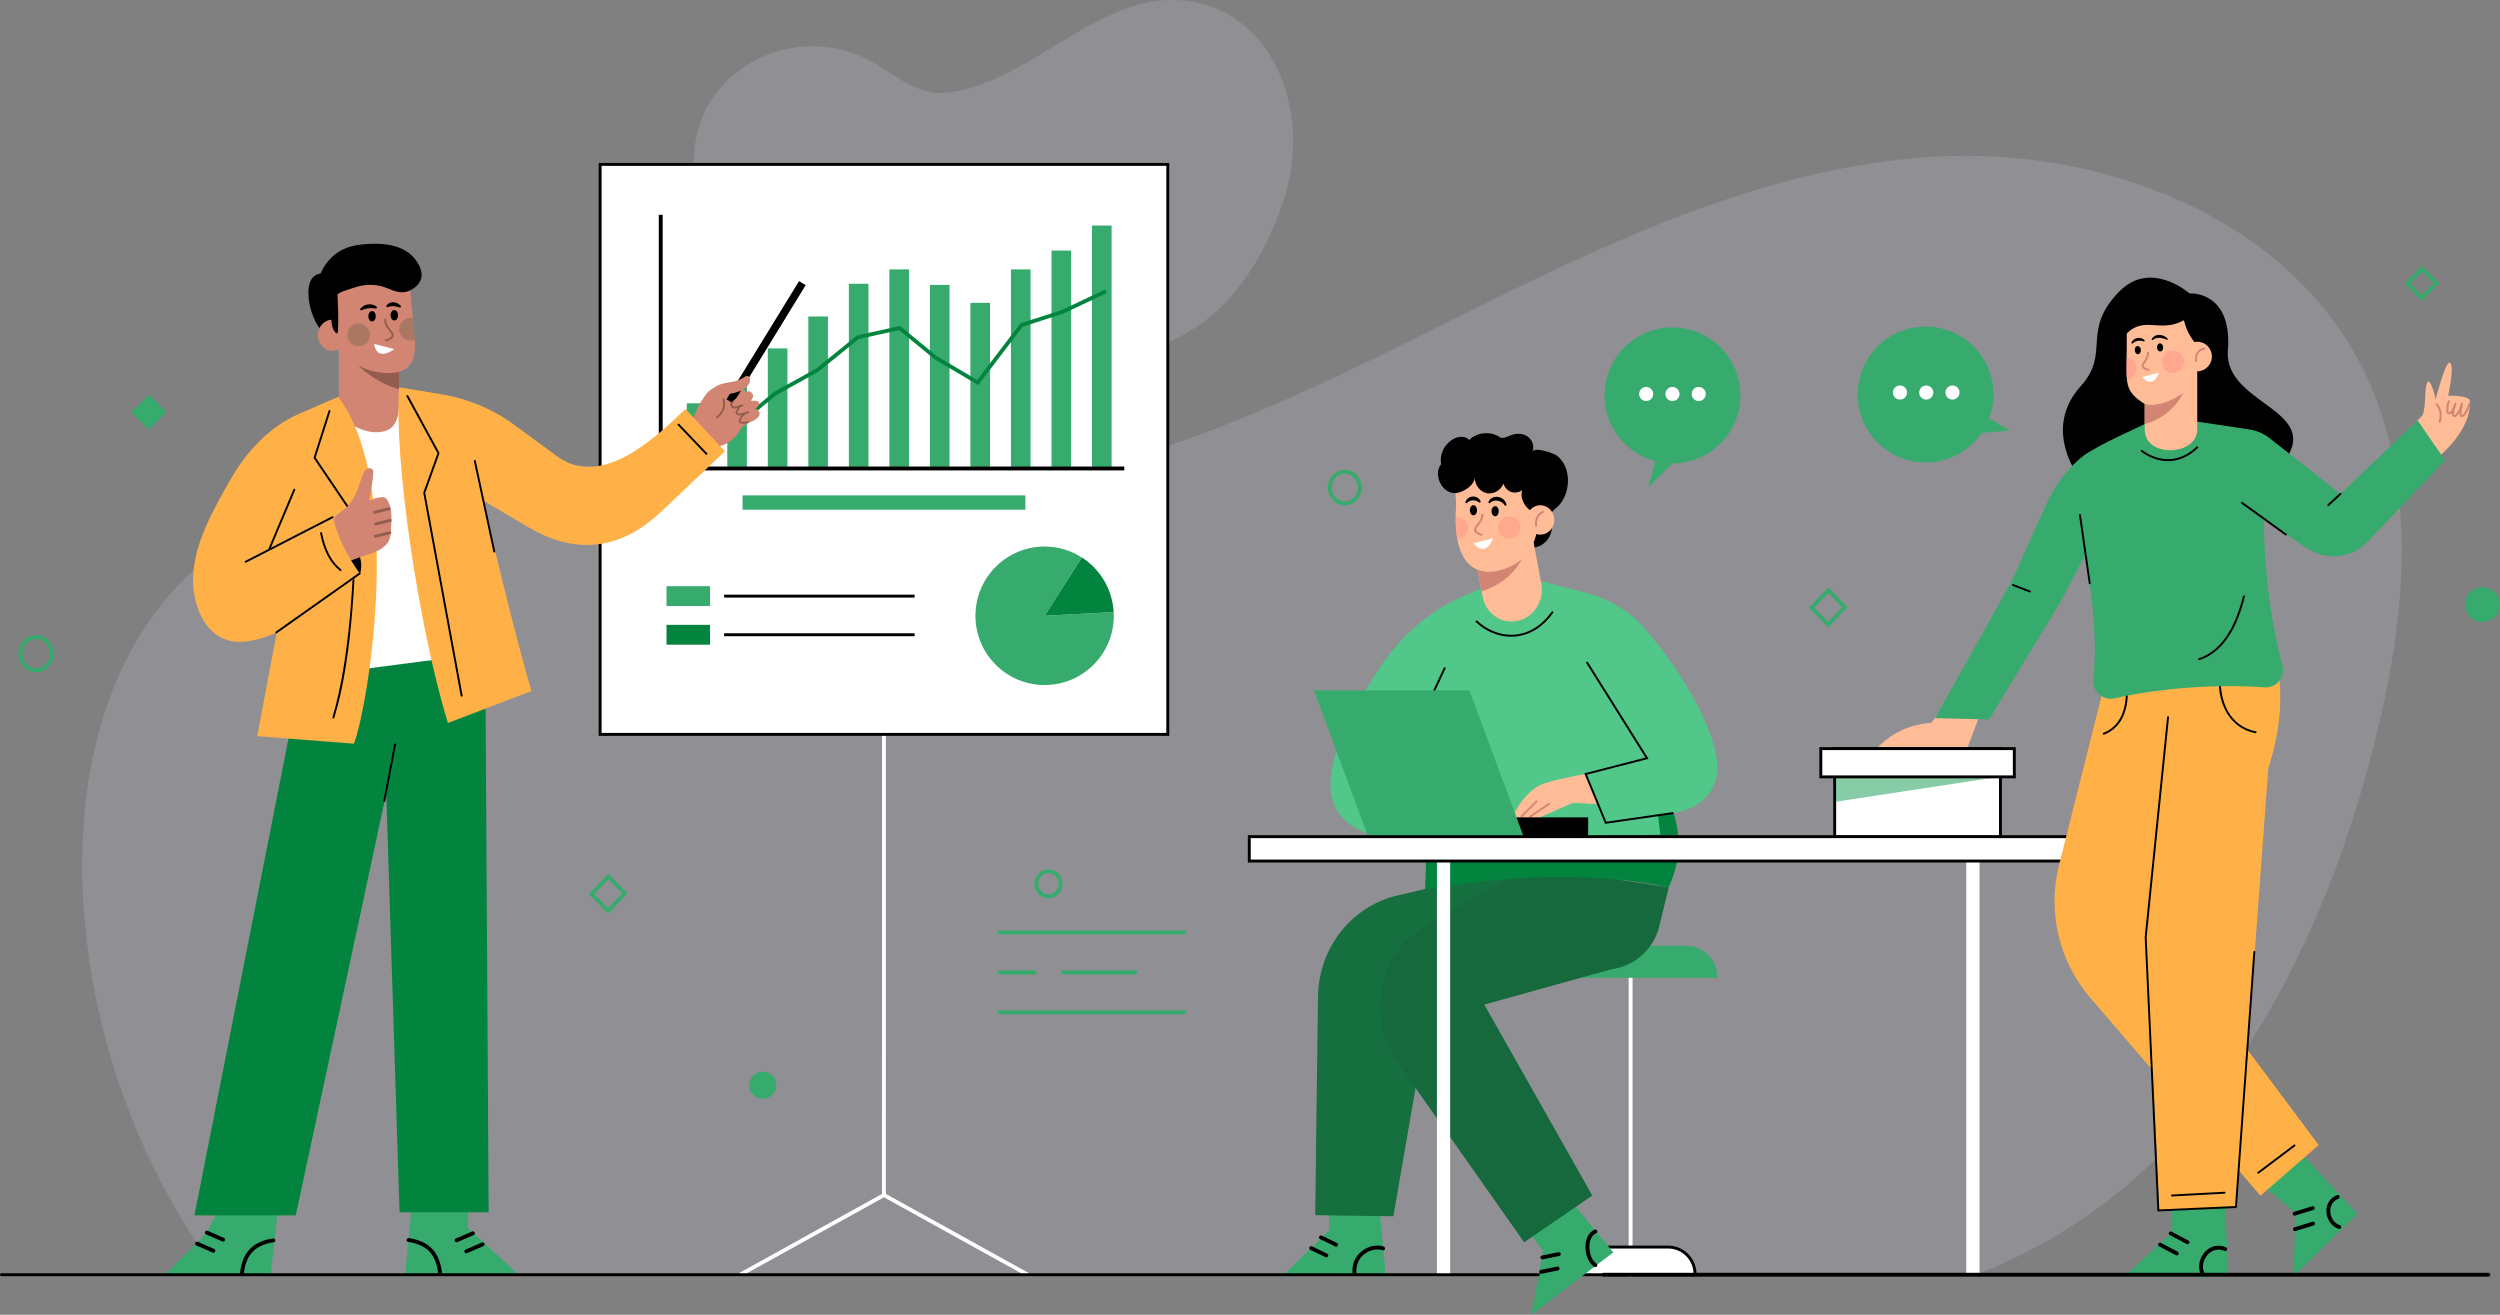 <svg width="888" height="467" viewBox="0 0 888 467" fill="none" xmlns="http://www.w3.org/2000/svg">
<rect x="0" y="0" width="888" height="467" fill="#808080" stroke="none"/>
<g clip-path="url(#clip0_2_95)">
<g opacity="0.4">
<path opacity="0.4" d="M843.175 264.902C825.589 333.915 791.08 403.164 729.76 439.287C721.215 444.325 712.326 448.602 703.201 452.27H77.38C48.483 413.169 31.56 365.332 29.403 316.751C27.757 279.616 35.446 240.43 59.488 212.098C91.923 173.896 146.717 163.278 196.767 164.913C246.831 166.547 296.688 177.909 346.587 173.48C406.619 168.136 462.034 140.429 515.983 113.534C569.933 86.639 625.831 59.579 685.975 55.718C746.12 51.869 812.179 76.869 839.196 130.794C859.67 171.652 854.457 220.607 843.175 264.902Z" fill="#E5E5FF"/>
</g>
<g opacity="0.4">
<path opacity="0.4" d="M455.871 71.383C444.38 105.533 423.825 123.094 396.648 126.456C369.515 129.811 342.434 123.706 315.279 124.812C296.482 125.576 276.893 123.648 264.552 106.913C251.509 89.224 239.187 58.803 251.583 37.336C263.667 16.404 291.005 10.84 310.314 22.283C317.487 26.534 325.917 33.497 334.568 33.016C348.461 32.246 361.81 24.081 374.808 16.159C387.803 8.239 401.249 0.294 415.132 0.01C450.729 -0.722 466.976 38.38 455.871 71.383Z" fill="#E5E5FF"/>
</g>
<path d="M372.419 319.059C369.657 319.059 367.406 316.751 367.406 313.911C367.406 311.072 369.653 308.764 372.419 308.764C375.182 308.764 377.432 311.072 377.432 313.911C377.432 316.751 375.185 319.059 372.419 319.059ZM372.419 310.15C370.416 310.15 368.791 311.839 368.791 313.911C368.791 315.984 370.42 317.673 372.419 317.673C374.422 317.673 376.048 315.984 376.048 313.911C376.048 311.839 374.422 310.15 372.419 310.15Z" fill="#36AB6D"/>
<path d="M12.828 238.806C9.379 238.806 6.572 235.837 6.572 232.189C6.572 228.54 9.379 225.571 12.828 225.571C16.276 225.571 19.083 228.54 19.083 232.189C19.083 235.837 16.276 238.806 12.828 238.806ZM12.828 226.954C10.142 226.954 7.956 229.304 7.956 232.189C7.956 235.073 10.142 237.423 12.828 237.423C15.516 237.423 17.699 235.073 17.699 232.189C17.699 229.301 15.513 226.954 12.828 226.954Z" fill="#36AB6D"/>
<path d="M270.908 390.287C273.58 390.287 275.747 388.131 275.747 385.471C275.747 382.812 273.58 380.656 270.908 380.656C268.235 380.656 266.068 382.812 266.068 385.471C266.068 388.131 268.235 390.287 270.908 390.287Z" fill="#36AB6D"/>
<path d="M881.776 220.93C885.212 220.93 887.997 218.159 887.997 214.741C887.997 211.323 885.212 208.552 881.776 208.552C878.341 208.552 875.556 211.323 875.556 214.741C875.556 218.159 878.341 220.93 881.776 220.93Z" fill="#36AB6D"/>
<path d="M477.672 179.514C474.352 179.514 471.654 176.677 471.654 173.193C471.654 169.709 474.356 166.872 477.672 166.872C480.991 166.872 483.69 169.709 483.69 173.193C483.69 176.677 480.988 179.514 477.672 179.514ZM477.672 168.255C475.115 168.255 473.035 170.469 473.035 173.193C473.035 175.917 475.115 178.131 477.672 178.131C480.228 178.131 482.308 175.917 482.308 173.193C482.308 170.469 480.228 168.255 477.672 168.255Z" fill="#36AB6D"/>
<path d="M649.312 222.844L642.48 215.843L649.451 208.701L656.283 215.702L649.312 222.844ZM644.415 215.843L649.315 220.862L654.354 215.698L649.454 210.68L644.415 215.843Z" fill="#36AB6D"/>
<path d="M59.099 146.298L52.95 140.142L46.655 146.444L52.804 152.6L59.099 146.298Z" fill="#36AB6D"/>
<path d="M215.937 324.526L209.105 317.525L216.076 310.382L222.908 317.383L215.937 324.526ZM211.04 317.525L215.941 322.543L220.979 317.38L216.079 312.361L211.04 317.525Z" fill="#36AB6D"/>
<path d="M860.191 106.81L854.08 100.692L860.314 94.452L866.425 100.57L860.191 106.81ZM856.038 100.695L860.195 104.853L864.47 100.573L860.317 96.415L856.038 100.695Z" fill="#36AB6D"/>
<path d="M420.715 331.949H355.084C354.691 331.949 354.373 331.63 354.373 331.236C354.373 330.843 354.691 330.524 355.084 330.524H420.715C421.108 330.524 421.427 330.843 421.427 331.236C421.427 331.63 421.108 331.949 420.715 331.949Z" fill="#36AB6D"/>
<path d="M367.499 346.121H355.084C354.691 346.121 354.373 345.802 354.373 345.409C354.373 345.016 354.691 344.697 355.084 344.697H367.499C367.892 344.697 368.211 345.016 368.211 345.409C368.211 345.802 367.892 346.121 367.499 346.121Z" fill="#36AB6D"/>
<path d="M403.229 346.121H377.552C377.159 346.121 376.84 345.802 376.84 345.409C376.84 345.016 377.159 344.697 377.552 344.697H403.229C403.622 344.697 403.94 345.016 403.94 345.409C403.94 345.802 403.622 346.121 403.229 346.121Z" fill="#36AB6D"/>
<path d="M420.715 360.294H355.084C354.691 360.294 354.373 359.975 354.373 359.582C354.373 359.189 354.691 358.87 355.084 358.87H420.715C421.108 358.87 421.427 359.189 421.427 359.582C421.427 359.975 421.108 360.294 420.715 360.294Z" fill="#36AB6D"/>
<path d="M579.193 453.469C578.81 453.469 578.501 453.16 578.501 452.776V342.65C578.501 342.266 578.81 341.957 579.193 341.957C579.576 341.957 579.885 342.266 579.885 342.65V452.776C579.882 453.16 579.573 453.469 579.193 453.469Z" fill="white"/>
<path d="M602.079 452.779H556.304V452.554C556.304 447.251 560.599 442.952 565.895 442.952H592.487C597.784 442.952 602.079 447.251 602.079 452.554V452.779Z" fill="white"/>
<path d="M602.597 453.298H555.786V452.554C555.786 446.974 560.322 442.433 565.896 442.433H592.487C598.061 442.433 602.597 446.974 602.597 452.554V453.298ZM556.829 452.257H601.557C601.403 447.384 597.394 443.467 592.487 443.467H565.896C560.992 443.467 556.983 447.387 556.829 452.257Z" fill="black"/>
<path d="M610.009 347.314H548.377V335.929H598.898C605.035 335.929 610.009 340.909 610.009 347.053V347.314Z" fill="#36AB6D"/>
<path d="M489.739 426.407L492.144 452.779H456.068L472.163 436.953L471.979 426.616L489.739 426.407Z" fill="#36AB6D"/>
<path d="M474.558 442.81C474.459 442.81 474.356 442.787 474.259 442.742L468.901 440.147C468.557 439.98 468.415 439.567 468.579 439.222C468.747 438.877 469.159 438.736 469.503 438.9L474.861 441.495C475.206 441.662 475.347 442.075 475.183 442.42C475.064 442.665 474.816 442.81 474.558 442.81Z" fill="black"/>
<path d="M471.104 446.616C471.004 446.616 470.901 446.594 470.804 446.549L465.447 443.954C465.102 443.786 464.96 443.374 465.125 443.029C465.292 442.684 465.704 442.542 466.049 442.707L471.406 445.301C471.751 445.469 471.892 445.882 471.728 446.226C471.606 446.471 471.361 446.616 471.104 446.616Z" fill="black"/>
<path d="M481.127 453.018C480.776 453.018 480.473 452.75 480.441 452.393C480.122 449.131 481.294 446.281 483.741 444.376C486.046 442.581 489.169 441.94 491.51 442.784C491.871 442.913 492.054 443.309 491.925 443.67C491.797 444.028 491.401 444.218 491.04 444.086C489.157 443.406 486.504 443.977 484.588 445.469C482.527 447.074 481.542 449.485 481.812 452.257C481.851 452.638 481.571 452.976 481.191 453.015C481.172 453.015 481.149 453.018 481.127 453.018Z" fill="black"/>
<path d="M539.198 307.916L494.975 318.417C479.53 322.714 468.634 336.893 468.164 353.47L467.16 431.632L494.914 432.015L508.971 350.989L539.198 307.916Z" fill="#156F3F"/>
<path d="M553.1 420.663L573.053 444.84L543.972 467L548.107 444.434L538.901 431.741L553.1 420.663Z" fill="#36AB6D"/>
<path d="M547.862 447.326C547.54 447.326 547.25 447.1 547.186 446.771C547.108 446.397 547.353 446.033 547.727 445.956L553.561 444.773C553.934 444.695 554.298 444.94 554.375 445.314C554.453 445.688 554.208 446.052 553.835 446.13L548 447.313C547.952 447.319 547.907 447.326 547.862 447.326Z" fill="black"/>
<path d="M547.414 452.447C547.092 452.447 546.803 452.222 546.738 451.893C546.661 451.519 546.906 451.155 547.279 451.077L553.113 449.895C553.487 449.817 553.854 450.062 553.928 450.436C554.005 450.81 553.76 451.174 553.387 451.252L547.553 452.434C547.505 452.444 547.459 452.447 547.414 452.447Z" fill="black"/>
<path d="M566.665 450.088C566.533 450.088 566.398 450.049 566.282 449.972C563.77 448.289 562.93 444.621 563.213 441.923C563.481 439.361 564.653 437.482 566.43 436.769C566.784 436.628 567.187 436.802 567.328 437.156C567.47 437.511 567.299 437.914 566.942 438.055C565.677 438.562 564.798 440.06 564.588 442.068C564.34 444.438 565.107 447.519 567.052 448.821C567.37 449.034 567.454 449.463 567.241 449.782C567.109 449.982 566.89 450.088 566.665 450.088Z" fill="black"/>
<path d="M592.754 315.185L589.274 329.396C589.045 330.453 588.614 331.646 588.005 332.893C584.908 339.253 579.061 343.366 572.612 344.223L527.214 356.823L565.58 424.644L541.384 441.253L496.333 377.236C486.092 362.531 489.295 341.206 503.278 331.02C508.063 327.536 511.756 325.022 512.294 325.141L544.034 307.684L592.754 315.185Z" fill="#15693C"/>
<path d="M507.165 287.716L506.202 315.939C533.315 311.288 563.977 309.16 592.706 315.181C598.473 302.582 596.551 292.373 591.505 280.657L507.165 287.716Z" fill="#02843F"/>
<path d="M500.496 297.779C500.496 297.779 476.909 299.842 473.055 283.087C470.189 270.642 480.795 251.138 490.255 236.895C497.776 225.568 507.989 216.926 519.641 211.834L532.932 206.025L551.899 212.872L582.149 231.283L589.747 296.49C589.744 296.49 500.046 297.779 500.496 297.779Z" fill="#51C789"/>
<path d="M567.599 274.233L563.22 274.932C559.369 275.548 553.329 276.808 549.394 277.969C540.84 280.492 537.211 290.597 537.211 290.597L545.074 291.074L558.725 285.192L569.64 285.698L567.599 274.233Z" fill="#FFBC96"/>
<path d="M543.431 290.468C543.319 290.468 543.209 290.414 543.145 290.314C543.039 290.156 543.081 289.94 543.238 289.834L550.064 285.25C550.222 285.144 550.438 285.186 550.544 285.344C550.65 285.501 550.608 285.717 550.45 285.824L543.625 290.407C543.563 290.449 543.496 290.468 543.431 290.468Z" fill="#D28572"/>
<path d="M540.492 290.294C540.405 290.294 540.315 290.262 540.247 290.195C540.112 290.059 540.112 289.84 540.247 289.705L545.518 284.428C545.653 284.293 545.872 284.293 546.007 284.428C546.143 284.563 546.143 284.783 546.007 284.918L540.737 290.195C540.669 290.262 540.582 290.294 540.492 290.294Z" fill="#D28572"/>
<path d="M542.968 205.31L564.257 210.796C569.959 212.353 577.245 216.191 580.906 219.792C590.774 229.494 608.789 254.858 609.941 271.467C610.543 280.141 604.941 287.258 594.129 288.821L570.361 292.254L563.152 274.865L585.017 269.321L565.075 237.317L542.968 205.31Z" fill="#51C789"/>
<path d="M570.146 292.631L562.747 274.694L584.473 269.098L563.445 235.544C563.342 235.383 563.394 235.167 563.555 235.067C563.716 234.964 563.928 235.015 564.031 235.177L585.565 269.533L563.69 275.164L570.58 291.867L594.081 288.473C594.271 288.444 594.445 288.576 594.474 288.767C594.5 288.957 594.371 289.131 594.181 289.16L570.146 292.631Z" fill="black"/>
<path d="M536.757 226.164C532.272 226.164 527.777 224.317 524.21 220.965C524.071 220.833 524.065 220.614 524.194 220.475C524.326 220.337 524.542 220.33 524.683 220.459C528.534 224.079 533.502 225.877 538.312 225.391C543.303 224.888 547.733 222.084 551.124 217.281C551.233 217.126 551.449 217.088 551.606 217.197C551.761 217.307 551.8 217.523 551.69 217.681C548.181 222.651 543.58 225.555 538.383 226.08C537.845 226.138 537.301 226.164 536.757 226.164Z" fill="black"/>
<path d="M504.402 256.357C504.354 256.357 504.302 256.347 504.254 256.324C504.08 256.244 504.006 256.038 504.086 255.863L512.844 237.178C512.925 237.004 513.131 236.93 513.305 237.011C513.478 237.091 513.553 237.297 513.472 237.472L504.714 256.157C504.656 256.282 504.531 256.357 504.402 256.357Z" fill="black"/>
<path d="M513.121 168.178C511.82 166.147 511.424 163.559 512.062 161.232C512.699 158.904 514.357 156.88 516.511 155.797C518.231 154.933 520.604 154.798 521.827 156.284C524.68 153.46 529.596 153.057 532.871 155.378C533.872 156.081 536.567 154.54 537.584 154.292C539.565 153.812 541.554 154.06 543.139 155.517C544.471 156.742 545.067 158.837 544.246 160.452C545.199 158.585 551.986 161.041 553.033 161.86C558.3 165.983 558.004 174.998 553.599 179.649C552.733 180.561 551.407 181.206 551.065 182.418C550.637 183.936 550.312 183.214 550.837 184.7C552.595 189.654 548.532 194.986 543.293 194.596L513.121 168.178Z" fill="black"/>
<path d="M539.062 220.536C533.309 221.787 527.735 217.916 526.621 211.908L526.277 210.038L523.959 197.577L523.778 196.6L544.645 192.088L547.488 207.382C548.602 213.403 544.829 219.289 539.062 220.536Z" fill="#FFBC96"/>
<path d="M541.023 197.8C538.061 203.595 533.289 207.798 526.274 210.038L523.955 197.577L541.023 197.8Z" fill="#D28572"/>
<path d="M536.5 201.216C527.845 205.149 519.825 203.389 517.625 191.501C517.21 189.274 517.004 186.686 517.03 183.707C517.043 182.876 517.072 182.006 517.114 181.106C517.542 172.996 515.246 169.419 517.416 166.676C521.261 161.802 527.259 163.859 532.391 163.859C540.589 163.859 546.065 167.997 546.59 178.876C547.022 187.611 545.515 197.132 536.5 201.216Z" fill="#FFBC96"/>
<path d="M514.425 163.388C508.14 164.954 510.671 174.676 516.383 175.153C518.91 175.366 523.756 172.71 523.811 169.557C523.765 172.158 525.652 174.65 528.057 175.166C530.462 175.681 533.112 174.167 534.03 171.752C534.426 173.135 535.485 174.283 536.78 174.737C538.074 175.192 539.568 174.937 540.666 174.079C539.883 176.626 541.236 179.475 543.242 181.103C545.248 182.731 547.778 183.411 550.235 184.033L546.803 165.048C546.803 165.048 528.656 160.1 528.138 160.1C527.616 160.1 514.431 163.388 514.425 163.388Z" fill="black"/>
<path d="M547.118 189.903C549.867 189.903 552.096 187.566 552.096 184.684C552.096 181.802 549.867 179.466 547.118 179.466C544.369 179.466 542.141 181.802 542.141 184.684C542.141 187.566 544.369 189.903 547.118 189.903Z" fill="#FFBC96"/>
<path d="M529.783 181.586C529.783 182.579 530.36 183.385 531.068 183.385C531.776 183.385 532.353 182.579 532.353 181.586C532.353 180.594 531.776 179.788 531.068 179.788C530.36 179.788 529.783 180.59 529.783 181.586Z" fill="black"/>
<path d="M522.078 181.245C522.078 182.238 522.655 183.043 523.363 183.043C524.071 183.043 524.648 182.238 524.648 181.245C524.648 180.252 524.071 179.446 523.363 179.446C522.655 179.446 522.078 180.252 522.078 181.245Z" fill="black"/>
<path d="M526.229 190.293C526.19 190.293 526.155 190.286 526.116 190.273L526.039 190.247C525.285 189.99 524.248 189.632 523.785 188.839C523.212 187.859 524.116 186.815 524.458 186.421C525.243 185.512 526.154 184.278 526.206 182.789C526.212 182.599 526.383 182.45 526.563 182.454C526.753 182.46 526.905 182.621 526.898 182.811C526.84 184.516 525.842 185.877 524.983 186.873C524.355 187.598 524.165 188.11 524.387 188.488C524.722 189.061 525.581 189.355 526.267 189.593L526.348 189.619C526.528 189.68 526.625 189.877 526.563 190.057C526.505 190.202 526.37 190.293 526.229 190.293Z" fill="#D28572"/>
<path d="M530.375 191.16L523.408 192.958C523.408 192.958 527.388 198.512 530.375 191.16Z" fill="white"/>
<path d="M534.626 179.649C534.275 179.14 533.895 178.731 533.444 178.434C533.003 178.131 532.507 177.935 531.995 177.847C531.483 177.76 530.965 177.78 530.475 177.922C529.986 178.063 529.535 178.341 529.12 178.789L528.647 178.56C528.782 177.847 529.313 177.187 530.002 176.832C530.688 176.468 531.493 176.381 532.233 176.523C532.977 176.661 533.676 177.026 534.197 177.557C534.719 178.089 535.06 178.782 535.125 179.485L534.626 179.649Z" fill="black"/>
<path d="M520.514 178.586C520.552 177.973 520.922 177.409 521.399 177.019C521.882 176.629 522.494 176.397 523.125 176.365C523.756 176.326 524.403 176.503 524.912 176.855C525.424 177.2 525.794 177.69 525.984 178.225L525.562 178.54C525.124 178.27 524.741 178.044 524.351 177.902C523.962 177.76 523.579 177.696 523.186 177.709C522.796 177.722 522.4 177.815 522.03 177.989C521.657 178.157 521.315 178.402 521.009 178.756L520.514 178.586Z" fill="black"/>
<path opacity="0.5" d="M536.666 191.277C538.801 190.932 540.252 188.92 539.907 186.783C539.561 184.646 537.551 183.193 535.417 183.539C533.282 183.884 531.831 185.897 532.176 188.034C532.521 190.171 534.532 191.623 536.666 191.277Z" fill="#FF9289"/>
<path opacity="0.5" d="M521.528 187.485C521.582 189.435 520.172 191.166 518.195 191.456C518.002 191.485 517.809 191.498 517.629 191.498C517.213 189.271 517.007 186.682 517.033 183.704C519.148 183.385 521.112 184.826 521.47 186.915L521.483 186.998C521.512 187.169 521.512 187.321 521.528 187.485Z" fill="#FF9289"/>
<path d="M545.592 187.092C545.415 187.092 545.264 186.953 545.248 186.773C545.045 184.22 545.953 182.447 547.949 181.503C548.123 181.422 548.329 181.496 548.409 181.667C548.49 181.841 548.416 182.047 548.245 182.128C546.51 182.95 545.756 184.449 545.937 186.718C545.953 186.908 545.811 187.076 545.618 187.092C545.608 187.092 545.602 187.092 545.592 187.092Z" fill="#D28572"/>
<path d="M564.115 290.327H530.714V298.14H564.115V290.327Z" fill="black"/>
<path d="M541.561 298.14H486.352L466.709 245.22H521.917L541.561 298.14Z" fill="#36AB6D"/>
<path d="M313.962 425.204C313.579 425.204 313.27 424.895 313.27 424.511L313.295 243.322C313.295 242.938 313.604 242.629 313.988 242.629C314.371 242.629 314.68 242.938 314.68 243.322L314.654 424.511C314.654 424.895 314.345 425.204 313.962 425.204Z" fill="white"/>
<path d="M364.75 453.298C364.637 453.298 364.521 453.269 364.415 453.211L313.984 425.275L263.554 453.211C263.219 453.395 262.8 453.276 262.614 452.94C262.43 452.605 262.549 452.186 262.884 451.999L313.984 423.693L365.084 451.999C365.419 452.183 365.538 452.605 365.355 452.94C365.229 453.169 364.994 453.298 364.75 453.298Z" fill="white"/>
<path d="M414.8 58.396H213.172V260.853H414.8V58.396Z" fill="white"/>
<path d="M415.319 261.372H212.653V57.877H415.319V261.372ZM213.69 260.334H414.282V58.915H213.69V260.334Z" fill="black"/>
<path d="M252.198 208.22H236.743V215.266H252.198V208.22Z" fill="#36AB6D"/>
<path d="M324.873 211.224H257.211V212.262H324.873V211.224Z" fill="black"/>
<path d="M252.198 221.942H236.743V228.988H252.198V221.942Z" fill="#02843F"/>
<path d="M324.873 224.943H257.211V225.981H324.873V224.943Z" fill="black"/>
<path d="M250.897 143.255H243.933V166.55H250.897V143.255Z" fill="#36AB6D"/>
<path d="M265.292 136.203H258.328V166.55H265.292V136.203Z" fill="#36AB6D"/>
<path d="M279.688 123.764H272.724V166.55H279.688V123.764Z" fill="#36AB6D"/>
<path d="M294.083 112.418H287.119V166.55H294.083V112.418Z" fill="#36AB6D"/>
<path d="M308.475 100.792H301.511V166.55H308.475V100.792Z" fill="#36AB6D"/>
<path d="M322.871 95.693H315.906V166.55H322.871V95.693Z" fill="#36AB6D"/>
<path d="M337.266 101.198H330.302V166.553H337.266V101.198Z" fill="#36AB6D"/>
<path d="M351.662 107.567H344.697V166.55H351.662V107.567Z" fill="#36AB6D"/>
<path d="M366.057 95.693H359.093V166.55H366.057V95.693Z" fill="#36AB6D"/>
<path d="M380.452 89.001H373.488V166.55H380.452V89.001Z" fill="#36AB6D"/>
<path d="M394.844 80.105H387.88V166.55H394.844V80.105Z" fill="#36AB6D"/>
<path d="M399.355 167.095H234V76.305H235.384V165.712H399.355V167.095Z" fill="black"/>
<path d="M247.539 154.263L247.294 152.899L261.509 150.34L275.048 139.11L275.106 139.081L289.868 130.933L304.393 119.152L319.696 115.774L332.881 126.581L347.122 134.962L362.441 114.839L377.052 110.156L392.568 102.816L393.157 104.067L377.516 111.458L363.275 116.025L347.479 136.78L332.047 127.687L319.342 117.269L305.011 120.435L290.644 132.087L290.59 132.116L275.83 140.261L262.111 151.639L247.539 154.263Z" fill="#02843F"/>
<path d="M364.218 175.962H263.75V181.039H364.218V175.962Z" fill="#36AB6D"/>
<path d="M371.054 218.722L384.252 197.996C380.436 195.556 375.916 194.125 371.054 194.125C357.483 194.125 346.481 205.139 346.481 218.725C346.481 232.311 357.483 243.325 371.054 243.325C384.625 243.325 395.627 232.311 395.627 218.725C395.627 218.274 395.582 217.832 395.559 217.387L371.054 218.722Z" fill="#36AB6D"/>
<path d="M395.559 217.384C395.121 209.229 390.73 202.138 384.252 197.996L371.054 218.722L395.559 217.384Z" fill="#02843F"/>
<path d="M146.581 425.024L143.893 452.854H184.223L166.228 436.157L166.437 425.246L146.581 425.024Z" fill="#36AB6D"/>
<path d="M162.174 441.253C161.907 441.253 161.653 441.095 161.54 440.834C161.389 440.483 161.55 440.076 161.901 439.925L167.696 437.421C168.047 437.269 168.453 437.43 168.604 437.782C168.755 438.133 168.594 438.539 168.243 438.691L162.448 441.195C162.358 441.234 162.264 441.253 162.174 441.253Z" fill="black"/>
<path d="M165.629 445.176C165.362 445.176 165.107 445.018 164.995 444.757C164.843 444.405 165.004 443.999 165.355 443.848L171.151 441.343C171.502 441.192 171.907 441.353 172.059 441.704C172.21 442.056 172.049 442.462 171.698 442.613L165.903 445.118C165.812 445.156 165.722 445.176 165.629 445.176Z" fill="black"/>
<path d="M144.936 441.111C147.862 441.556 150.77 442.546 152.779 444.824C154.646 446.942 155.377 449.811 155.661 452.557C155.751 453.434 157.135 453.443 157.042 452.557C156.723 449.472 155.918 446.381 153.867 443.977C151.713 441.45 148.5 440.263 145.3 439.78C144.433 439.645 144.06 440.979 144.936 441.111Z" fill="black"/>
<path d="M99.267 425.301L96.15 452.854H58.563L73.455 437.827L79.695 425.246L99.267 425.301Z" fill="#36AB6D"/>
<path d="M79.25 441.021C79.16 441.021 79.067 441.002 78.976 440.963L73.181 438.458C72.83 438.307 72.669 437.901 72.82 437.549C72.972 437.198 73.377 437.037 73.728 437.188L79.524 439.693C79.875 439.844 80.036 440.251 79.884 440.602C79.772 440.866 79.517 441.021 79.25 441.021Z" fill="black"/>
<path d="M75.792 444.944C75.702 444.944 75.609 444.924 75.519 444.886L69.723 442.381C69.372 442.23 69.211 441.824 69.362 441.472C69.514 441.121 69.919 440.96 70.27 441.111L76.066 443.616C76.417 443.767 76.578 444.173 76.427 444.525C76.314 444.786 76.06 444.944 75.792 444.944Z" fill="black"/>
<path d="M96.923 439.893C93.723 440.379 90.51 441.566 88.356 444.089C86.305 446.494 85.5 449.585 85.181 452.67C85.088 453.556 86.472 453.55 86.562 452.67C86.846 449.924 87.576 447.055 89.444 444.937C91.453 442.658 94.364 441.669 97.287 441.224C98.169 441.095 97.796 439.761 96.923 439.893Z" fill="black"/>
<path d="M107.326 237.774L69.063 431.702H105.05L149.724 223.302L107.326 237.774Z" fill="#02843F"/>
<path d="M135.714 235.102L141.919 430.59H173.562L172.32 225.084L135.714 235.102Z" fill="#02843F"/>
<path d="M167.323 232.653L112.61 239.779L113.946 144.928L158.426 143.594L167.323 232.653Z" fill="white"/>
<path d="M141.809 116.87V141.312C141.809 148.093 141.066 153.18 134.153 153.528C129.707 153.75 123.547 151.043 121.722 147.278C120.849 145.505 120.366 143.471 120.366 141.312V116.87H141.809Z" fill="#D28572"/>
<path d="M141.803 126.788V138.275C135.773 136.767 128.403 132.051 124.764 126.788H141.803Z" fill="#925D4F"/>
<path d="M141.809 132.038C141.381 132.177 140.911 132.274 140.412 132.341C136.79 132.88 131.867 132.299 127.359 129.863C124.858 128.519 122.465 126.598 120.514 123.98C120.459 123.925 120.418 123.855 120.363 123.787C119.851 123.094 119.368 122.346 118.924 121.543L118.038 118.401L116.712 113.737L113.061 100.837L130.978 91.993C130.978 91.993 144.611 94.829 145.966 95.715C145.731 98.178 145.702 100.644 145.799 103.064C145.924 106.526 146.311 109.875 146.655 113.018C146.974 115.758 147.264 118.333 147.36 120.644C147.615 126.459 146.674 130.694 141.809 132.038Z" fill="#D28572"/>
<path d="M116.155 119.129C116.155 119.129 121.165 117.463 120.505 116.428C119.51 114.868 116.548 110.194 119.667 104.85C120.289 103.783 123.615 102.923 124.735 102.513C126.139 101.998 127.585 101.585 129.056 101.356C131.197 101.021 133.354 101.105 135.454 101.662C138.358 102.436 141.185 104.434 144.266 103.651C146.488 103.087 149.015 101.308 149.617 98.835C149.959 97.433 149.65 95.925 149.038 94.629C145.261 86.616 136.101 86.104 128.734 86.806C122.723 87.38 117.935 89.807 114.699 95.454C114.577 95.67 113.965 97.15 113.801 97.169C105.935 98.171 110.259 115.874 116.155 119.129Z" fill="black"/>
<path d="M118.103 124.606C120.98 124.606 123.312 122.128 123.312 119.071C123.312 116.015 120.98 113.537 118.103 113.537C115.225 113.537 112.893 116.015 112.893 119.071C112.893 122.128 115.225 124.606 118.103 124.606Z" fill="#D28572"/>
<path d="M119.815 103.126C120.002 107.767 120.311 112.67 120.07 117.315C119.996 118.733 119.555 118.581 119.017 117.978C118.363 117.244 117.9 115.977 117.761 114.526L117.047 107.119L119.815 103.126Z" fill="black"/>
<path d="M133.477 112.335C133.477 113.353 132.888 114.181 132.157 114.181C131.429 114.181 130.837 113.356 130.837 112.335C130.837 111.313 131.426 110.488 132.157 110.488C132.884 110.488 133.477 111.313 133.477 112.335Z" fill="black"/>
<path d="M141.378 111.983C141.378 113.002 140.789 113.83 140.058 113.83C139.33 113.83 138.738 113.005 138.738 111.983C138.738 110.961 139.327 110.136 140.058 110.136C140.789 110.14 141.378 110.965 141.378 111.983Z" fill="black"/>
<path d="M137.121 121.253C136.977 121.253 136.845 121.163 136.793 121.021C136.732 120.841 136.825 120.644 137.009 120.583L137.089 120.554C137.798 120.312 138.677 120.009 139.024 119.416C139.253 119.026 139.057 118.497 138.413 117.75C137.53 116.731 136.51 115.339 136.449 113.592C136.442 113.401 136.59 113.24 136.783 113.234C136.97 113.227 137.134 113.376 137.141 113.569C137.192 115.1 138.126 116.367 138.934 117.298C139.282 117.701 140.206 118.765 139.62 119.767C139.144 120.58 138.087 120.944 137.315 121.208L137.234 121.237C137.199 121.247 137.16 121.253 137.121 121.253Z" fill="#925D4F"/>
<path d="M132.868 122.156L140.013 124C140.013 124 133.96 128.822 132.868 122.156Z" fill="white"/>
<path d="M127.871 109.849C128.174 109.376 128.605 108.995 129.095 108.692C129.587 108.396 130.148 108.199 130.73 108.119C131.893 107.954 133.132 108.302 133.931 109.108L133.683 109.592C133.164 109.534 132.698 109.469 132.24 109.45C131.786 109.427 131.345 109.437 130.907 109.488C130.47 109.54 130.032 109.637 129.591 109.772C129.146 109.901 128.705 110.082 128.219 110.265L127.871 109.849Z" fill="black"/>
<path d="M142.202 109.25C141.735 109.16 141.317 109.024 140.914 108.934C140.515 108.834 140.142 108.763 139.784 108.744C139.427 108.724 139.082 108.75 138.712 108.821C138.342 108.892 137.955 109.018 137.505 109.144L137.163 108.724C137.421 108.286 137.81 107.925 138.29 107.677C138.767 107.426 139.34 107.319 139.884 107.364C140.431 107.406 140.94 107.587 141.375 107.835C141.809 108.093 142.186 108.402 142.489 108.786L142.202 109.25Z" fill="black"/>
<path opacity="0.2" d="M130.136 121.924C131.77 120.421 131.878 117.876 130.377 116.24C128.876 114.604 126.334 114.496 124.699 115.999C123.065 117.502 122.958 120.047 124.459 121.683C125.96 123.319 128.502 123.427 130.136 121.924Z" fill="#0E4528"/>
<path opacity="0.2" d="M147.367 120.647C146.884 120.854 146.359 120.966 145.805 120.966C143.744 120.966 142.057 119.429 141.809 117.45C141.796 117.282 141.78 117.118 141.78 116.95V116.866C141.822 114.681 143.606 112.921 145.805 112.921C146.095 112.921 146.385 112.95 146.662 113.018C146.98 115.761 147.27 118.336 147.367 120.647Z" fill="#0E4528"/>
<path d="M120.369 141.309C143.413 172.313 131.072 249.797 125.733 264.157L91.373 261.485L102.049 204.71L84.698 185.338L120.369 141.309Z" fill="#FFB147"/>
<path d="M127.871 203.875C129.755 198.07 125.572 191.414 118.392 184.339L113.93 193.957L127.871 203.875Z" fill="black"/>
<path d="M118.425 255.216C118.392 255.216 118.357 255.212 118.325 255.199C118.141 255.145 118.038 254.951 118.093 254.768C124.558 233.152 125.685 203.121 125.972 182.412C125.975 182.222 126.129 182.07 126.316 182.07C126.319 182.07 126.319 182.07 126.323 182.07C126.513 182.073 126.667 182.231 126.664 182.421C126.068 225.749 121.866 244.572 118.756 254.964C118.711 255.119 118.573 255.216 118.425 255.216Z" fill="black"/>
<path d="M139.05 184.126C139.069 181.567 138.757 178.927 137.128 177.029C136.214 175.965 132.913 177.035 131.104 177.893C131.017 177.935 133.293 167.504 132.34 166.743C131.165 165.802 129.954 166.431 129.414 167.51C128.502 169.332 127.891 171.459 127.182 173.37C126.123 176.236 124.822 178.705 122.478 180.729C120.62 182.334 118.492 183.311 117.575 185.767C116.892 187.595 117.117 189.483 117.33 191.382C117.562 193.474 117.984 195.559 118.811 197.503C119.201 198.415 119.758 199.401 120.714 199.804C121.857 200.285 123.245 199.63 124.336 199.208C126.793 198.254 129.282 197.381 131.796 196.588C133.86 195.936 135.95 194.892 137.373 193.21C138.844 191.469 138.793 189.525 138.908 187.372C138.97 186.35 139.04 185.248 139.05 184.126ZM120.228 193.632C120.237 193.635 120.247 193.635 120.257 193.638C120.118 193.803 120.102 193.806 120.228 193.632Z" fill="#D28572"/>
<path d="M133.055 182.479C132.823 182.479 132.611 182.321 132.553 182.083C132.485 181.806 132.656 181.522 132.933 181.454L138.116 180.184C138.393 180.117 138.673 180.288 138.744 180.565C138.812 180.842 138.641 181.126 138.364 181.193L133.181 182.463C133.139 182.473 133.097 182.479 133.055 182.479Z" fill="#925D4F"/>
<path d="M133.403 186.631C133.171 186.631 132.958 186.473 132.9 186.234C132.833 185.957 133.003 185.674 133.28 185.606L138.464 184.336C138.741 184.268 139.021 184.439 139.092 184.716C139.16 184.993 138.989 185.277 138.712 185.345L133.528 186.615C133.483 186.624 133.441 186.631 133.403 186.631Z" fill="#925D4F"/>
<path d="M133.287 191.015C133.055 191.015 132.843 190.857 132.785 190.618C132.717 190.341 132.888 190.057 133.164 189.99L138.348 188.72C138.625 188.652 138.905 188.823 138.976 189.1C139.044 189.377 138.873 189.661 138.596 189.728L133.412 190.998C133.367 191.008 133.325 191.015 133.287 191.015Z" fill="#925D4F"/>
<path d="M127.762 203.708C121.886 209.452 115.305 214.628 108.363 219.015C101.698 223.238 93.996 227.57 85.925 227.969C73.455 228.591 68.103 215.347 68.599 204.742C69.153 192.687 75.512 181.641 81.263 171.356C87.013 161.057 95.201 151.826 106.164 147.01C106.248 146.981 106.331 146.943 106.412 146.914L120.363 140.864V141.305C120.363 143.465 120.846 145.499 121.718 147.272L99.708 193.903L118.386 184.339C120.073 191.073 123.364 197.493 127.762 203.708Z" fill="#FFB147"/>
<path d="M87.258 199.895C87.132 199.895 87.01 199.827 86.948 199.708C86.862 199.537 86.929 199.331 87.097 199.24L117.945 183.395C118.115 183.308 118.321 183.375 118.412 183.543C118.499 183.714 118.431 183.92 118.264 184.01L87.415 199.856C87.364 199.882 87.312 199.895 87.258 199.895Z" fill="black"/>
<path d="M98.147 224.981C98.037 224.981 97.931 224.93 97.864 224.836C97.754 224.682 97.789 224.466 97.947 224.353L127.562 203.424C127.717 203.315 127.932 203.35 128.045 203.508C128.155 203.663 128.119 203.879 127.961 203.991L98.346 224.92C98.285 224.962 98.214 224.981 98.147 224.981Z" fill="black"/>
<path d="M95.725 195.224C95.68 195.224 95.635 195.214 95.59 195.198C95.413 195.124 95.333 194.921 95.407 194.744L104.222 173.809C104.296 173.631 104.499 173.551 104.676 173.625C104.853 173.699 104.934 173.902 104.86 174.079L96.044 195.015C95.99 195.144 95.861 195.224 95.725 195.224Z" fill="black"/>
<path d="M123.264 179.997C123.154 179.997 123.045 179.943 122.977 179.846L111.36 162.637L116.712 145.866C116.77 145.686 116.966 145.586 117.146 145.641C117.33 145.699 117.43 145.892 117.372 146.076L112.124 162.524L123.55 179.456C123.657 179.614 123.615 179.83 123.457 179.936C123.396 179.978 123.328 179.997 123.264 179.997Z" fill="black"/>
<path d="M268.242 146.811C267.868 150.511 264.458 149.834 262.839 152.841C260.878 156.48 255.54 160.329 251.312 157.715C249.062 156.323 247.404 154.057 246.55 151.549C245.32 147.932 248.836 142.846 250.723 140.116C252.552 137.47 257.031 136.654 260.07 136.622C262.069 136.603 264.378 138.237 265.563 140.158C266.793 142.156 268.477 144.503 268.242 146.811Z" fill="#D28572"/>
<path d="M269.694 146.405C270.299 147.836 268.67 149.048 266.429 149.992C264.188 150.94 262.185 151.265 261.583 149.834C260.933 148.29 262.607 147.191 264.848 146.247C267.086 145.299 268.902 144.529 269.694 146.405Z" fill="#D28572"/>
<path d="M265.4 146.96C268.152 145.796 270.036 144.031 269.609 143.018C269.181 142.004 266.603 142.126 263.851 143.29C261.099 144.454 259.215 146.219 259.643 147.233C260.071 148.246 262.648 148.124 265.4 146.96Z" fill="#D28572"/>
<path d="M286.175 101.305L283.819 99.856L258.056 141.831L260.412 143.281L286.175 101.305Z" fill="black"/>
<path d="M250.829 140.941C252.545 141.257 254.207 139.288 255.913 139.645C258.415 140.168 260.131 139.948 262.849 138.907C264.317 138.346 266.393 136.793 266.442 135.03C266.455 134.511 266.316 133.918 265.859 133.669C265.225 133.321 264.487 133.834 263.889 134.24C260.018 136.86 254.741 134.414 250.62 140.861L250.829 140.941Z" fill="#D28572"/>
<path d="M267.224 139.79C268.1 141.035 266.87 142.501 264.236 144.38C261.602 146.259 260.105 146.756 259.661 145.299C259.378 144.374 259.31 143.007 261.944 141.128C264.577 139.249 266.075 138.163 267.224 139.79Z" fill="#D28572"/>
<path d="M254.683 148.596C254.58 148.596 254.48 148.551 254.413 148.464C254.294 148.316 254.32 148.097 254.468 147.977C256.512 146.353 257.233 144.358 256.68 141.879C256.638 141.692 256.754 141.508 256.94 141.466C257.127 141.425 257.311 141.541 257.352 141.728C257.971 144.49 257.169 146.711 254.896 148.519C254.835 148.571 254.757 148.596 254.683 148.596Z" fill="#925D4F"/>
<path d="M260.93 145.122C260.398 145.122 259.915 144.899 259.632 144.512C259.439 144.248 259.355 143.89 259.413 143.552C259.465 143.246 259.622 142.991 259.861 142.827C260.018 142.72 260.234 142.759 260.34 142.917C260.447 143.075 260.408 143.291 260.25 143.397C260.141 143.471 260.105 143.597 260.096 143.668C260.07 143.819 260.105 143.987 260.189 144.1C260.36 144.335 260.704 144.461 261.065 144.419C261.519 144.367 263.17 143.865 263.454 143.668C263.612 143.558 263.827 143.597 263.934 143.755C264.043 143.913 264.004 144.129 263.847 144.235C263.418 144.535 261.619 145.054 261.139 145.109C261.074 145.118 261 145.122 260.93 145.122Z" fill="#925D4F"/>
<path d="M262.559 147.571C262.246 147.571 261.828 147.504 261.545 147.181C261.306 146.911 261.226 146.508 261.332 146.131C261.406 145.876 262.227 144.268 262.51 144.032C262.659 143.91 262.874 143.929 262.997 144.077C263.116 144.222 263.1 144.435 262.958 144.558C262.791 144.735 262.066 146.089 261.995 146.318C261.953 146.466 261.979 146.63 262.063 146.724C262.182 146.859 262.44 146.907 262.829 146.859C263.798 146.743 264.748 146.395 265.666 146.063C265.846 145.998 266.042 146.089 266.11 146.269C266.174 146.45 266.084 146.646 265.904 146.714C264.948 147.062 263.963 147.42 262.913 147.549C262.839 147.558 262.71 147.571 262.559 147.571Z" fill="#925D4F"/>
<path d="M264.217 150.543C263.914 150.543 263.605 150.514 263.296 150.453C262.897 150.376 262.597 150.156 262.481 149.847C262.082 148.809 263.531 147.214 264.149 146.782C264.307 146.672 264.523 146.711 264.629 146.869C264.739 147.027 264.7 147.243 264.542 147.349C263.966 147.752 262.923 149.073 263.125 149.596C263.154 149.67 263.277 149.741 263.428 149.77C264.127 149.905 264.816 149.863 265.424 149.644C265.605 149.579 265.801 149.673 265.865 149.853C265.93 150.034 265.837 150.231 265.656 150.295C265.205 150.463 264.719 150.543 264.217 150.543Z" fill="#925D4F"/>
<path d="M171.437 177.657L188.006 187.453C204.118 196.884 220.033 195.691 234.711 181.886L257.507 160.29L243.495 145.26C233.591 154.704 214.472 173.425 198.473 162.511L180.9 149.628C173.994 144.983 166.215 141.798 158.04 140.271L141.793 137.573C139.852 163.04 148.622 222.512 159.093 256.808L188.785 245.452C184.113 230.093 175.997 196.249 171.437 177.657Z" fill="#FFB147"/>
<path d="M175.572 196.262C175.411 196.262 175.269 196.152 175.233 195.988L168.321 163.807C168.282 163.62 168.398 163.436 168.585 163.398C168.772 163.356 168.955 163.475 168.994 163.662L175.906 195.843C175.945 196.03 175.829 196.214 175.642 196.252C175.62 196.259 175.594 196.262 175.572 196.262Z" fill="black"/>
<path d="M163.968 247.431C163.803 247.431 163.658 247.315 163.63 247.148L150.329 175.011L155.377 160.996L144.392 140.832C144.302 140.664 144.363 140.454 144.53 140.361C144.698 140.271 144.907 140.332 145 140.5L156.137 160.935L151.047 175.066L164.312 247.019C164.347 247.206 164.222 247.386 164.035 247.422C164.009 247.428 163.99 247.431 163.968 247.431Z" fill="black"/>
<path d="M250.923 161.544C250.833 161.544 250.739 161.509 250.672 161.438L240.765 151.056C240.633 150.917 240.639 150.698 240.774 150.566C240.913 150.434 241.132 150.44 241.264 150.575L251.171 160.958C251.303 161.096 251.296 161.315 251.161 161.448C251.097 161.512 251.01 161.544 250.923 161.544Z" fill="black"/>
<path d="M120.959 202.838C120.884 202.838 120.807 202.812 120.746 202.763C117.237 200.001 114.934 195.633 113.708 189.409C113.672 189.222 113.791 189.039 113.981 189.003C114.168 188.968 114.352 189.087 114.387 189.277C115.578 195.33 117.8 199.566 121.174 202.222C121.326 202.341 121.351 202.557 121.232 202.709C121.161 202.792 121.062 202.838 120.959 202.838Z" fill="black"/>
<path d="M136.513 284.847C136.49 284.847 136.471 284.844 136.449 284.841C136.262 284.805 136.14 284.625 136.175 284.438L139.977 264.366C140.013 264.18 140.19 264.057 140.38 264.092C140.567 264.128 140.689 264.308 140.654 264.495L136.851 284.567C136.822 284.731 136.677 284.847 136.513 284.847Z" fill="black"/>
<path d="M515.095 297.702H510.394V452.725H515.095V297.702Z" fill="white"/>
<path d="M703.127 297.702H698.426V452.725H703.127V297.702Z" fill="white"/>
<path d="M784.096 297.183H443.746V305.844H784.096V297.183Z" fill="white"/>
<path d="M784.615 306.359H443.227V296.66H784.615V306.359ZM444.264 305.321H783.578V297.702H444.264V305.321Z" fill="black"/>
<path d="M814.993 406.864L837.302 431.258L814.584 453.398L815.44 430.945L802.185 419.728L814.993 406.864Z" fill="#36AB6D"/>
<path d="M815.051 431.79C814.755 431.79 814.481 431.599 814.391 431.303C814.278 430.939 814.484 430.552 814.848 430.439L821.281 428.453C821.645 428.341 822.034 428.547 822.144 428.911C822.257 429.275 822.05 429.662 821.687 429.775L815.254 431.761C815.186 431.78 815.118 431.79 815.051 431.79Z" fill="black"/>
<path d="M815.163 437.295C814.867 437.295 814.594 437.105 814.503 436.808C814.391 436.444 814.597 436.057 814.961 435.944L821.394 433.959C821.757 433.846 822.144 434.052 822.257 434.416C822.369 434.781 822.163 435.168 821.799 435.28L815.366 437.266C815.299 437.285 815.231 437.295 815.163 437.295Z" fill="black"/>
<path d="M830.937 436.541C830.869 436.541 830.802 436.531 830.734 436.508C828.265 435.748 826.455 433.234 826.336 430.397C826.223 427.706 827.627 425.507 830.093 424.511C830.448 424.37 830.85 424.54 830.992 424.895C831.133 425.249 830.963 425.652 830.609 425.794C827.872 426.897 827.675 429.337 827.717 430.336C827.814 432.599 829.221 434.591 831.14 435.184C831.504 435.296 831.71 435.683 831.597 436.047C831.507 436.35 831.233 436.541 830.937 436.541Z" fill="black"/>
<path d="M747.971 241.246L731.367 307.246C727.184 323.865 731.344 341.477 742.51 354.466L802.909 424.708L823.602 406.722L770.741 336.004L779.019 229.994L747.971 241.246Z" fill="#FFB147"/>
<path d="M747.279 260.969C747.14 260.969 747.011 260.885 746.957 260.75C746.886 260.573 746.973 260.373 747.15 260.299C753.203 257.875 755.843 251.705 755 241.965C754.984 241.775 755.125 241.607 755.315 241.591C755.502 241.575 755.673 241.717 755.689 241.907C756.561 251.989 753.776 258.394 747.407 260.943C747.366 260.963 747.321 260.969 747.279 260.969Z" fill="black"/>
<path d="M802.124 416.914C802.017 416.914 801.914 416.866 801.847 416.776C801.731 416.624 801.763 416.405 801.914 416.292L814.787 406.587C814.938 406.471 815.157 406.503 815.27 406.654C815.386 406.806 815.353 407.025 815.202 407.138L802.33 416.843C802.268 416.892 802.194 416.914 802.124 416.914Z" fill="black"/>
<path d="M790.143 423.657L791.55 453.479H754.536L771.05 438.114L771.919 423.863L790.143 423.657Z" fill="#36AB6D"/>
<path d="M777.003 441.946C776.894 441.946 776.784 441.92 776.681 441.865L770.725 438.726C770.387 438.549 770.258 438.13 770.435 437.791C770.612 437.453 771.031 437.324 771.369 437.501L777.325 440.641C777.663 440.818 777.792 441.237 777.615 441.575C777.492 441.811 777.251 441.946 777.003 441.946Z" fill="black"/>
<path d="M773.201 445.924C773.091 445.924 772.982 445.898 772.879 445.843L766.922 442.703C766.584 442.526 766.455 442.107 766.632 441.769C766.809 441.43 767.228 441.301 767.566 441.479L773.523 444.618C773.861 444.795 773.99 445.214 773.813 445.553C773.69 445.788 773.452 445.924 773.201 445.924Z" fill="black"/>
<path d="M782.451 453.276C782.203 453.276 781.965 453.144 781.839 452.908C780.5 450.391 781.044 447.016 783.159 444.705C785.165 442.517 787.969 441.891 790.668 443.039C791.019 443.187 791.183 443.593 791.035 443.948C790.887 444.299 790.481 444.463 790.127 444.315C787.992 443.409 785.767 443.906 784.177 445.643C782.451 447.529 781.991 450.252 783.056 452.264C783.237 452.602 783.108 453.021 782.77 453.198C782.67 453.25 782.56 453.276 782.451 453.276Z" fill="black"/>
<path d="M771.955 235.48L762.585 336.062L767.022 430.197L794.206 428.721L805.694 273.082C809.841 259.586 810.878 249.207 809.178 236.949L771.955 235.48Z" fill="#FFB147"/>
<path d="M801.199 260.45C801.177 260.45 801.154 260.447 801.132 260.444C792.542 258.784 787.454 250.693 788.179 239.837C788.192 239.647 788.35 239.499 788.546 239.515C788.736 239.528 788.881 239.692 788.868 239.883C788.546 244.705 789.451 249.256 791.418 252.701C793.582 256.495 796.985 258.935 801.264 259.764C801.451 259.799 801.573 259.98 801.537 260.17C801.508 260.337 801.364 260.45 801.199 260.45Z" fill="black"/>
<path d="M766.636 430.294C766.452 430.294 766.301 430.149 766.291 429.965L761.796 332.961C761.796 332.945 761.796 332.925 761.796 332.909L769.746 254.706C769.765 254.516 769.933 254.374 770.126 254.397C770.316 254.416 770.454 254.587 770.435 254.777L762.489 332.954L766.964 429.588L793.884 428.389L800.394 338.112C800.407 337.921 800.568 337.776 800.765 337.793C800.955 337.805 801.099 337.973 801.083 338.163L794.551 428.747C794.538 428.921 794.396 429.059 794.222 429.069L766.652 430.297C766.645 430.294 766.639 430.294 766.636 430.294Z" fill="black"/>
<path d="M771.475 424.988C771.291 424.988 771.14 424.847 771.13 424.66C771.121 424.469 771.266 424.305 771.459 424.295L790.127 423.309C790.32 423.299 790.481 423.444 790.49 423.638C790.5 423.831 790.355 423.992 790.162 424.002L771.494 424.988C771.488 424.988 771.481 424.988 771.475 424.988Z" fill="black"/>
<path d="M808.717 167.021C828.957 145.415 789.792 144.703 791.347 124.457C792.989 103.087 777.692 104.215 777.692 104.215C777.692 104.215 764.05 92.115 752.804 103.522C739.033 117.492 749.796 125.334 739.149 137.086C723.288 154.598 741.905 174.112 741.905 174.112L808.717 167.021Z" fill="black"/>
<path d="M854.457 153.802C854.94 153.425 864.895 142.811 864.895 142.811C864.895 142.811 868.859 127.091 870.34 128.896C871.821 130.701 869.586 140.538 869.586 140.538C869.586 140.538 876.56 140.403 877.178 142.101C877.796 143.8 877.503 153.528 864.177 163.907L854.457 153.802Z" fill="#FFBC96"/>
<path d="M865.491 143.652C865.098 140.777 863.588 135.607 862.638 135.516C861.691 135.423 861.434 139.404 861.36 142.43C861.241 147.342 859.035 151.288 859.937 151.597C861.971 152.293 865.797 145.863 865.491 143.652Z" fill="#FFBC96"/>
<path d="M869.96 147.172C869.809 147.172 869.664 147.139 869.532 147.078C869.12 146.875 868.904 146.427 868.894 145.741C868.878 144.603 869.1 143.446 869.535 142.395C869.612 142.208 869.831 142.118 870.015 142.195C870.201 142.272 870.292 142.488 870.214 142.675C869.818 143.633 869.615 144.69 869.631 145.728C869.638 146.102 869.715 146.346 869.854 146.414C869.941 146.456 870.079 146.437 870.201 146.363C870.829 145.979 871.425 144.861 871.792 143.375C871.84 143.178 872.04 143.059 872.236 143.107C872.433 143.155 872.555 143.355 872.504 143.552C872.256 144.548 871.679 146.321 870.581 146.991C870.391 147.11 870.172 147.172 869.96 147.172Z" fill="#D28572"/>
<path d="M871.834 148.129C871.612 148.129 871.399 148.058 871.238 147.919C870.906 147.636 870.884 147.191 870.897 146.885C870.929 146.047 871.112 145.234 871.438 144.461C871.518 144.274 871.734 144.187 871.921 144.264C872.107 144.345 872.194 144.561 872.117 144.748C871.827 145.438 871.663 146.166 871.634 146.914C871.624 147.156 871.653 147.304 871.718 147.362C871.772 147.407 871.892 147.407 871.991 147.359C872.143 147.288 872.281 147.133 872.397 146.998C873.276 145.953 873.865 144.69 874.107 143.346C874.142 143.146 874.332 143.014 874.535 143.049C874.735 143.085 874.867 143.275 874.831 143.478C874.567 144.948 873.92 146.33 872.961 147.475C872.78 147.687 872.577 147.903 872.301 148.032C872.149 148.094 871.988 148.129 871.834 148.129Z" fill="#D28572"/>
<path d="M874.471 148.126C874.248 148.126 874.036 148.055 873.875 147.916C873.543 147.633 873.521 147.188 873.534 146.878C873.553 146.395 873.63 145.979 873.724 145.496C873.788 145.151 873.856 144.793 873.914 144.358C873.939 144.155 874.126 144.013 874.326 144.039C874.528 144.064 874.67 144.248 874.644 144.451C874.586 144.909 874.512 145.292 874.448 145.631C874.361 146.085 874.287 146.475 874.271 146.904C874.261 147.146 874.29 147.294 874.355 147.352C874.409 147.397 874.528 147.397 874.628 147.349C874.78 147.278 874.918 147.127 875.034 146.988C875.91 145.944 876.502 144.68 876.744 143.336C876.779 143.136 876.972 143.004 877.172 143.039C877.371 143.075 877.507 143.268 877.468 143.468C877.204 144.938 876.557 146.321 875.597 147.465C875.417 147.678 875.214 147.894 874.937 148.023C874.786 148.094 874.625 148.126 874.471 148.126Z" fill="#D28572"/>
<path d="M866.569 150.208C866.534 150.208 866.502 150.205 866.466 150.195C866.27 150.14 866.157 149.934 866.215 149.741C866.904 147.349 866.585 145.489 865.214 143.894C865.082 143.739 865.098 143.507 865.253 143.375C865.407 143.243 865.639 143.259 865.771 143.413C867.3 145.189 867.677 147.326 866.92 149.944C866.875 150.102 866.727 150.208 866.569 150.208Z" fill="#D28572"/>
<path d="M790.69 175.769L818.312 193.957C825.161 199.053 834.469 198.808 840.457 192.92C842.103 191.301 868.485 163.504 868.485 163.504L858.736 149.305L831.323 175.43L805.826 155.394C803.785 153.882 801.441 152.899 798.991 152.535L767.518 147.836C767.521 147.839 789.895 175.175 790.69 175.769Z" fill="#36AB6D"/>
<path d="M692.205 248.398L686.097 256.705C677.456 257.514 671.58 260.627 666.567 265.875L698.77 265.817L705.567 247.709L692.205 248.398Z" fill="#FFBC96"/>
<path d="M766.71 148.184C758.161 152.625 750.254 155.639 742.095 160.516C739.474 162.083 736.795 164.448 734.158 167.549C731.084 171.162 728.637 175.24 726.682 179.527L714.56 206.409L687.369 255.083L706.495 255.544L731.612 214.251L766.71 148.184Z" fill="#36AB6D"/>
<path d="M749.719 167.404C731.016 179.704 747.069 206.512 743.57 241.314C743.145 245.546 746.937 249.011 751.078 248.06C767.309 244.334 787.876 242.919 804.326 244.15C808.157 244.437 811.309 241.178 810.939 237.349C805.617 217.304 803.215 194.953 804.397 169.77L777.026 147.781L757.556 153.347L749.719 167.404Z" fill="#36AB6D"/>
<path d="M761.796 125.318V152.303C761.796 158.453 767.482 160.123 771.623 159.91C775.145 159.73 780.522 157.725 780.461 152.303V125.318H761.796Z" fill="#FFBC96"/>
<path d="M761.796 137.927V150.585C766.851 149.434 773.461 144.957 775.709 138.752L761.796 137.927Z" fill="#D28572"/>
<path d="M786.005 112.277L780.979 128.612C780.03 133.212 779.514 136.419 775.802 139.294C770.222 143.616 763.558 144.709 761.214 143.146C757.466 140.638 756.043 138.698 755.56 135.465C755.241 133.408 755.296 130.814 755.367 127.22C755.45 122.888 755.56 117.076 755.035 108.96C754.967 107.845 769.401 102.207 769.401 102.207L786.005 112.277Z" fill="#FFBC96"/>
<path d="M781.759 125.672C780.635 121.521 777.67 121.231 775.709 113.733C765.512 119.442 759.81 108.889 751.039 124.461L751.429 111.658L756.96 104.044L767.933 101.537L785.993 108.718L788.929 117.195L781.759 125.672Z" fill="black"/>
<path d="M785.413 128.221C786.293 125.447 784.788 122.493 782.051 121.623C779.314 120.753 776.381 122.296 775.501 125.07C774.621 127.844 776.127 130.798 778.864 131.668C781.601 132.539 784.533 130.995 785.413 128.221Z" fill="#FFBC96"/>
<path d="M742.266 207.508C742.095 207.508 741.947 207.382 741.924 207.211L738.466 182.989C738.441 182.798 738.569 182.624 738.759 182.599C738.949 182.573 739.123 182.705 739.149 182.892L742.607 207.115C742.633 207.305 742.504 207.479 742.314 207.505C742.298 207.508 742.282 207.508 742.266 207.508Z" fill="black"/>
<path d="M811.915 190.206C811.844 190.206 811.773 190.183 811.712 190.141L796.157 178.895C796.003 178.782 795.967 178.566 796.08 178.412C796.193 178.257 796.409 178.221 796.563 178.334L812.118 189.58C812.272 189.693 812.307 189.909 812.195 190.064C812.127 190.157 812.021 190.206 811.915 190.206Z" fill="black"/>
<path d="M770.065 163.791C766.478 163.791 763.142 162.395 760.55 160.435C760.399 160.319 760.367 160.103 760.483 159.952C760.599 159.8 760.814 159.768 760.966 159.884C765.831 163.562 773.442 165.164 780.22 158.643C780.358 158.511 780.577 158.514 780.709 158.653C780.841 158.792 780.838 159.011 780.699 159.143C777.219 162.489 773.526 163.791 770.065 163.791Z" fill="black"/>
<path d="M781.153 234.5C781.009 234.5 780.877 234.409 780.825 234.264C780.764 234.084 780.86 233.887 781.041 233.826C788.504 231.267 793.63 224.047 796.718 211.75C796.763 211.563 796.953 211.453 797.136 211.498C797.323 211.544 797.432 211.734 797.387 211.917C794.238 224.456 788.965 231.837 781.263 234.48C781.228 234.493 781.189 234.5 781.153 234.5Z" fill="black"/>
<path d="M721.009 210.448C720.967 210.448 720.925 210.441 720.883 210.425L714.892 208.117C714.714 208.05 714.624 207.85 714.692 207.669C714.76 207.492 714.959 207.402 715.14 207.469L721.131 209.777C721.308 209.845 721.399 210.045 721.331 210.225C721.28 210.364 721.148 210.448 721.009 210.448Z" fill="black"/>
<path d="M827.009 179.769C826.915 179.769 826.822 179.73 826.754 179.656C826.626 179.514 826.632 179.298 826.774 179.166L831.088 175.175C831.23 175.046 831.449 175.053 831.578 175.195C831.706 175.337 831.7 175.553 831.558 175.685L827.244 179.675C827.176 179.736 827.092 179.769 827.009 179.769Z" fill="black"/>
<path d="M758.245 124.441C758.306 125.241 758.847 125.847 759.452 125.801C760.058 125.753 760.499 125.07 760.438 124.27C760.377 123.471 759.836 122.865 759.23 122.91C758.625 122.958 758.184 123.642 758.245 124.441Z" fill="black"/>
<path d="M763.162 131.723C763.133 131.723 763.104 131.719 763.075 131.713L763.007 131.694C762.337 131.519 761.423 131.284 760.963 130.62C760.389 129.792 761.104 128.822 761.375 128.457C761.98 127.639 762.669 126.533 762.614 125.276C762.605 125.086 762.753 124.925 762.946 124.915C763.139 124.909 763.297 125.054 763.306 125.247C763.371 126.72 762.605 127.958 761.932 128.87C761.458 129.508 761.333 129.94 761.529 130.227C761.841 130.678 762.582 130.868 763.178 131.023L763.249 131.042C763.432 131.091 763.545 131.278 763.496 131.465C763.455 131.619 763.316 131.723 763.162 131.723Z" fill="#D28572"/>
<path d="M766.887 132.367L760.934 133.921C760.934 133.921 764.35 138.659 766.887 132.367Z" fill="white"/>
<path d="M769.788 120.751C769.324 120.531 768.88 120.344 768.426 120.212C767.972 120.08 767.518 120 767.07 119.987C766.623 119.977 766.182 120.025 765.763 120.161C765.341 120.296 764.945 120.518 764.549 120.828L764.221 120.589C764.433 120.064 764.865 119.606 765.39 119.329C765.914 119.045 766.52 118.923 767.103 118.952C767.685 118.978 768.252 119.136 768.757 119.39C769.26 119.645 769.71 120 770.045 120.438L769.788 120.751Z" fill="black"/>
<path d="M757.018 121.869C757.302 120.96 758.181 120.228 759.179 120.051C759.675 119.954 760.193 119.999 760.663 120.161C761.13 120.322 761.552 120.602 761.841 120.983L761.603 121.311C761.194 121.186 760.818 121.092 760.447 121.047C760.077 121.002 759.713 121.015 759.362 121.073C759.008 121.134 758.667 121.247 758.335 121.418C758.004 121.589 757.691 121.817 757.363 122.091L757.018 121.869Z" fill="black"/>
<path opacity="0.5" d="M758.921 130.656C759.073 132.744 757.595 134.588 755.563 134.891C755.244 132.925 755.299 130.449 755.37 127.017C757.234 127.21 758.767 128.718 758.921 130.656Z" fill="#FF9289"/>
<path opacity="0.5" d="M773.199 132.267C775.254 131.518 776.314 129.243 775.566 127.186C774.818 125.128 772.545 124.067 770.49 124.816C768.435 125.565 767.375 127.84 768.123 129.897C768.871 131.955 771.144 133.016 773.199 132.267Z" fill="#FF9289"/>
<path d="M766.166 123.49C766.227 124.29 766.768 124.896 767.373 124.851C767.978 124.802 768.419 124.119 768.358 123.319C768.297 122.52 767.756 121.914 767.151 121.959C766.542 122.008 766.101 122.691 766.166 123.49Z" fill="black"/>
<path d="M780.001 128.554C779.82 128.554 779.669 128.412 779.656 128.232C779.482 125.573 780.583 123.974 782.927 123.487C783.117 123.448 783.298 123.568 783.336 123.755C783.375 123.942 783.256 124.125 783.069 124.164C781.06 124.583 780.197 125.859 780.348 128.187C780.361 128.377 780.216 128.541 780.026 128.554C780.014 128.554 780.007 128.554 780.001 128.554Z" fill="#D28572"/>
<path d="M710.561 265.91H651.685V297.141H710.561V265.91Z" fill="white"/>
<path d="M711.073 297.656H651.17V265.398H711.073V297.656ZM652.197 296.628H710.046V266.423H652.197V296.628Z" fill="black"/>
<path opacity="0.6" d="M710.555 275.848L652.139 284.76V271.438L710.555 275.848Z" fill="#36AB6D"/>
<path d="M715.484 265.91H646.759V275.944H715.484V265.91Z" fill="white"/>
<path d="M716.002 276.467H646.24V265.395H716.002V276.467ZM647.277 275.429H714.966V266.433H647.277V275.429Z" fill="black"/>
<path d="M618.177 140.451C618.177 127.116 607.379 116.306 594.059 116.306C580.739 116.306 569.94 127.116 569.94 140.451C569.94 151.691 577.619 161.106 588.002 163.8L585.42 173.029L594.068 164.597C607.385 164.59 618.177 153.783 618.177 140.451Z" fill="#36AB6D"/>
<path d="M584.725 142.453C586.108 142.453 587.229 141.33 587.229 139.945C587.229 138.56 586.108 137.437 584.725 137.437C583.341 137.437 582.22 138.56 582.22 139.945C582.22 141.33 583.341 142.453 584.725 142.453Z" fill="white"/>
<path d="M594.055 142.453C595.439 142.453 596.56 141.33 596.56 139.945C596.56 138.56 595.439 137.437 594.055 137.437C592.672 137.437 591.551 138.56 591.551 139.945C591.551 141.33 592.672 142.453 594.055 142.453Z" fill="white"/>
<path d="M603.389 142.453C604.773 142.453 605.894 141.33 605.894 139.945C605.894 138.56 604.773 137.437 603.389 137.437C602.006 137.437 600.884 138.56 600.884 139.945C600.884 141.33 602.006 142.453 603.389 142.453Z" fill="white"/>
<path d="M713.88 152.925L706.539 148.603C707.528 145.966 708.095 143.12 708.095 140.135C708.095 126.801 697.296 115.99 683.976 115.99C670.656 115.99 659.857 126.801 659.857 140.135C659.857 153.47 670.656 164.281 683.976 164.281C692.263 164.281 699.569 160.094 703.912 153.721L713.88 152.925Z" fill="#36AB6D"/>
<path d="M674.864 141.934C676.247 141.934 677.369 140.811 677.369 139.426C677.369 138.041 676.247 136.918 674.864 136.918C673.48 136.918 672.359 138.041 672.359 139.426C672.359 140.811 673.48 141.934 674.864 141.934Z" fill="white"/>
<path d="M684.198 141.934C685.581 141.934 686.703 140.811 686.703 139.426C686.703 138.041 685.581 136.918 684.198 136.918C682.814 136.918 681.693 138.041 681.693 139.426C681.693 140.811 682.814 141.934 684.198 141.934Z" fill="white"/>
<path d="M693.529 141.934C694.912 141.934 696.034 140.811 696.034 139.426C696.034 138.041 694.912 136.918 693.529 136.918C692.145 136.918 691.024 138.041 691.024 139.426C691.024 140.811 692.145 141.934 693.529 141.934Z" fill="white"/>
<path d="M546.455 453.305H0.518C0.232 453.305 0 453.073 0 452.786C0 452.499 0.232 452.267 0.518 452.267H546.455C546.741 452.267 546.973 452.499 546.973 452.786C546.973 453.073 546.741 453.305 546.455 453.305Z" fill="black"/>
<path d="M883.853 453.479H569.614C569.231 453.479 568.922 453.169 568.922 452.786C568.922 452.402 569.231 452.093 569.614 452.093H883.853C884.236 452.093 884.545 452.402 884.545 452.786C884.545 453.169 884.236 453.479 883.853 453.479Z" fill="black"/>
</g>
<defs>
<clipPath id="clip0_2_95">
<rect width="888" height="467" fill="white"/>
</clipPath>
</defs>
</svg>
